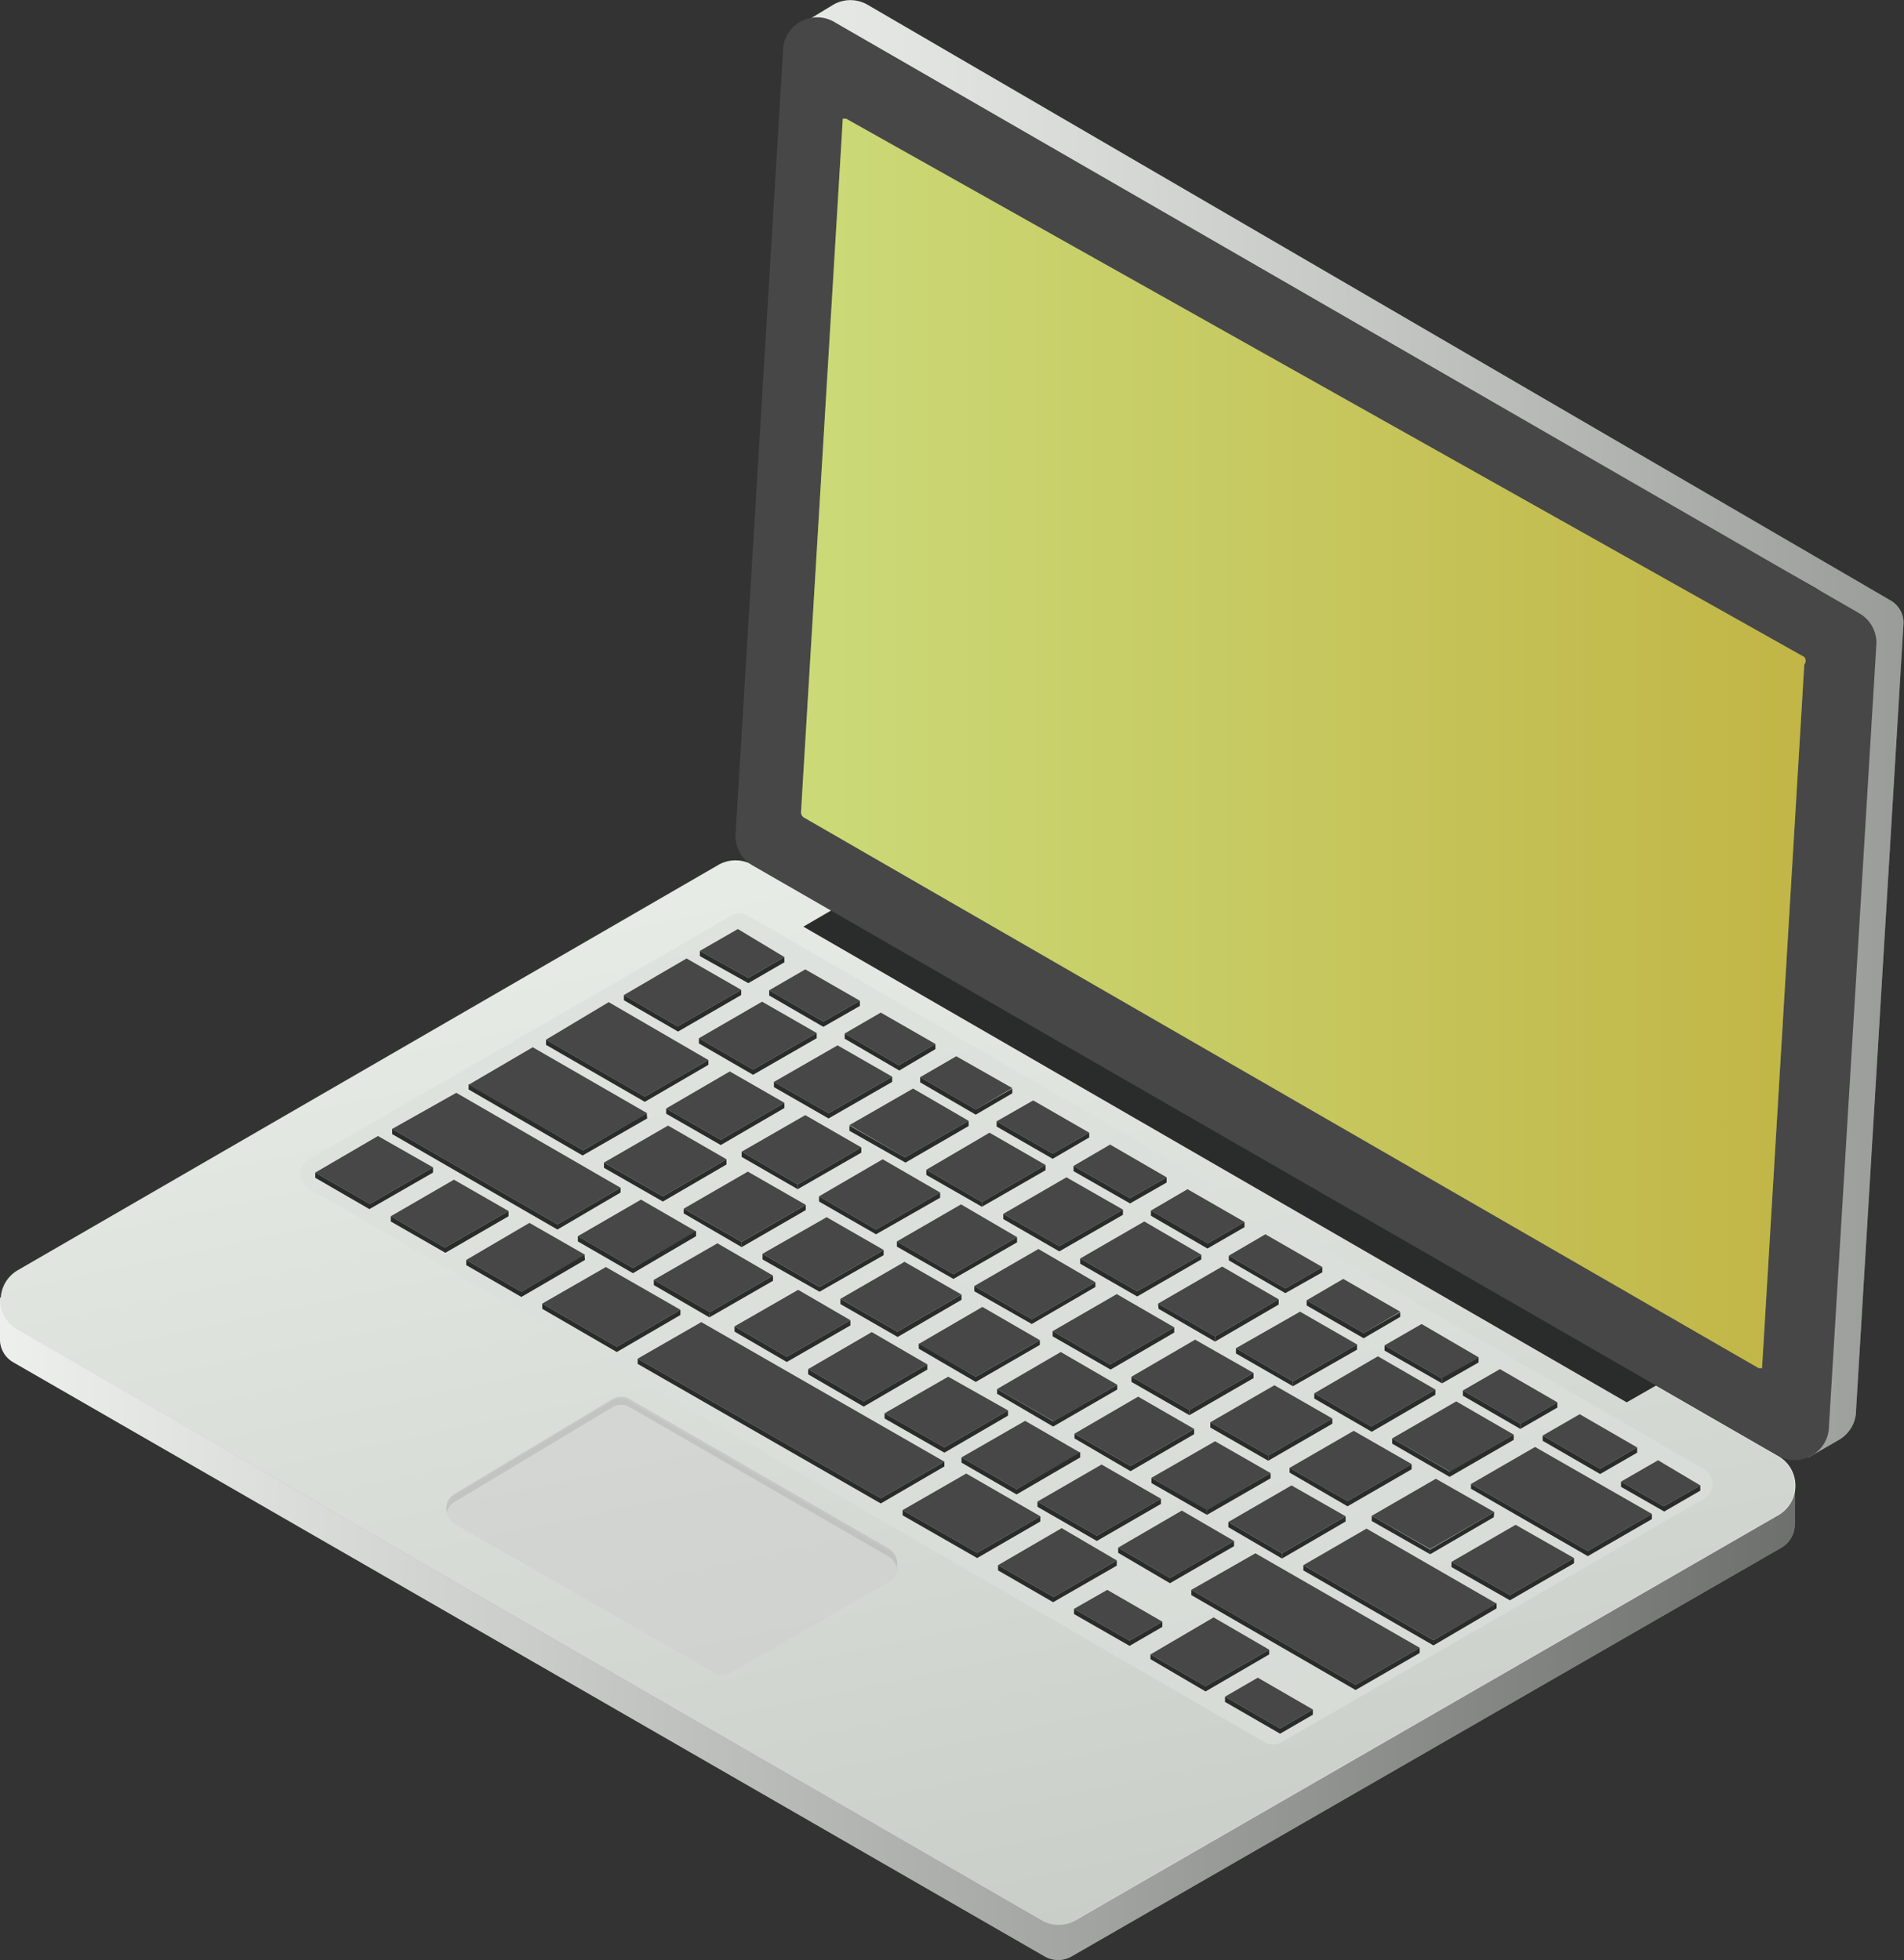<svg xmlns="http://www.w3.org/2000/svg" xmlns:xlink="http://www.w3.org/1999/xlink" viewBox="0 0 40.1 41.29"><rect x="0" y="0" width="40.1" height="41.29" fill="#333333" stroke="none"/><defs><style>.cls-1{fill:#2a2b2b;}.cls-11,.cls-2{fill:#dce0dc;}.cls-3{opacity:0.5;fill:url(#linear-gradient);}.cls-4{fill:#f3f9f2;}.cls-13,.cls-5{opacity:0.2;}.cls-5{fill:url(#linear-gradient-2);}.cls-6,.cls-9{opacity:0.3;}.cls-6{fill:url(#linear-gradient-3);}.cls-7{fill:#474747;}.cls-8{fill:#b5cb3f;}.cls-10{fill:url(#linear-gradient-4);}.cls-11{opacity:0.7;}.cls-12{fill:#ccc;opacity:0.4;}.cls-13{fill:gray;}</style><linearGradient id="linear-gradient" x1="0.01" y1="34.31" x2="37.8" y2="34.31" gradientUnits="userSpaceOnUse"><stop offset="0" stop-color="#fff"/><stop offset="0.22" stop-color="#ccc"/><stop offset="0.71" stop-color="#4d4d4d"/><stop offset="1"/></linearGradient><linearGradient id="linear-gradient-2" x1="13.96" y1="5.89" x2="22.43" y2="46.12" xlink:href="#linear-gradient"/><linearGradient id="linear-gradient-3" x1="16.93" y1="15.35" x2="40.1" y2="15.35" gradientUnits="userSpaceOnUse"><stop offset="0" stop-color="#fff"/><stop offset="0.09" stop-color="#f2f2f2"/><stop offset="0.26" stop-color="#cecece"/><stop offset="0.49" stop-color="#959595"/><stop offset="0.76" stop-color="#484848"/><stop offset="1"/></linearGradient><linearGradient id="linear-gradient-4" x1="16.88" y1="15.64" x2="38.03" y2="15.64" gradientUnits="userSpaceOnUse"><stop offset="0" stop-color="#fff"/><stop offset="1" stop-color="#de8456"/></linearGradient></defs><title>Asset 40</title><g id="Layer_2" data-name="Layer 2"><g id="Layer_2-2" data-name="Layer 2"><polyline class="cls-1" points="28.89 30.12 30.23 29.36 30.23 29.27 28.89 30.05"/><polygon class="cls-1" points="28.89 30.05 27.68 29.35 27.68 29.43 28.89 30.12 28.89 30.05"/><polyline class="cls-1" points="28.72 28.16 29.49 27.72 29.49 27.63 28.72 28.08"/><polygon class="cls-1" points="28.72 28.08 27.52 27.39 27.52 27.47 28.72 28.16 28.72 28.08"/><polyline class="cls-1" points="30.19 34.63 31.52 33.86 31.52 33.77 30.19 34.55"/><polygon class="cls-1" points="30.19 34.55 27.45 32.97 27.45 33.04 30.19 34.63 30.19 34.55"/><path class="cls-2" d="M22.57,40.18a.57.57,0,0,1-.57,0L0,27.33v.87a.56.56,0,0,0,.27.49L22,41.21a.57.57,0,0,0,.57,0L37.52,32.6a.57.57,0,0,0,.28-.49v-.9Z"/><path class="cls-3" d="M22.57,40.18a.57.57,0,0,1-.57,0L0,27.33v.87a.56.56,0,0,0,.27.49L22,41.21a.57.57,0,0,0,.57,0L37.52,32.6a.57.57,0,0,0,.28-.49v-.9Z"/><path class="cls-4" d="M15.13,18.22.37,26.76A.72.72,0,0,0,.37,28L21.93,40.45a.72.72,0,0,0,.72,0l14.8-8.53a.72.72,0,0,0,0-1.25L15.85,18.22A.72.72,0,0,0,15.13,18.22Z"/><path class="cls-5" d="M15.12,18.22.36,26.76A.72.72,0,0,0,.36,28L21.92,40.45a.72.72,0,0,0,.72,0l14.8-8.53a.72.72,0,0,0,0-1.25L15.84,18.22A.72.72,0,0,0,15.12,18.22Z"/><polygon class="cls-1" points="18.48 18.61 35.83 28.64 34.26 29.54 16.92 19.52 18.48 18.61"/><path class="cls-2" d="M18.27.1a.72.72,0,0,0-.72,0l-.61.37L38.25,12.39a.54.54,0,0,1,.27.47L38.09,30.7l.64-.37a.72.72,0,0,0,.36-.62l1-16.59a.54.54,0,0,0-.27-.47Z"/><path class="cls-6" d="M18.27.1a.72.72,0,0,0-.72,0l-.61.37L38.25,12.39a.54.54,0,0,1,.27.47L38.09,30.7l.64-.37a.72.72,0,0,0,.36-.62l1-16.59a.54.54,0,0,0-.27-.47Z"/><path class="cls-7" d="M15.49,17.6l1-16.5A.72.72,0,0,1,17.6.48L39.16,12.92a.72.72,0,0,1,.36.62l-1,16.5a.72.72,0,0,1-1.08.62L15.85,18.23A.72.72,0,0,1,15.49,17.6Z"/><path class="cls-8" d="M16.93,17.22a.13.13,0,0,1-.06-.11l.88-14.61a0,0,0,0,1,.07,0L38,13.84A.13.13,0,0,1,38,14l-.89,14.82a0,0,0,0,1-.07,0Z"/><g class="cls-9"><path class="cls-10" d="M16.93,17.22a.13.13,0,0,1-.06-.11l.88-14.61a0,0,0,0,1,.07,0L38,13.84A.13.13,0,0,1,38,14l-.89,14.82a0,0,0,0,1-.07,0Z"/></g><path class="cls-11" d="M15.4,19.29,6.51,24.42a.36.36,0,0,0,0,.62L26.63,36.7a.36.36,0,0,0,.36,0l8.9-5.13a.36.36,0,0,0,0-.62L15.76,19.29A.36.36,0,0,0,15.4,19.29Z"/><polygon class="cls-1" points="13.62 23.45 12.28 24.23 9.87 22.84 9.87 22.95 12.27 24.34 13.63 23.56 13.62 23.45"/><polygon class="cls-7" points="13.07 25.02 9.61 23.02 8.26 23.78 11.74 25.79 13.07 25.02"/><polygon class="cls-7" points="14.66 25.94 13.5 25.27 12.17 26.04 13.33 26.71 14.66 25.94"/><polygon class="cls-7" points="16.28 26.87 15.11 26.19 13.77 26.96 14.95 27.64 16.28 26.87"/><polygon class="cls-7" points="17.91 27.81 16.81 27.17 15.47 27.94 16.57 28.58 17.91 27.81"/><polygon class="cls-7" points="19.53 28.74 18.36 28.06 17.02 28.84 18.19 29.52 19.53 28.74"/><polygon class="cls-7" points="21.23 29.71 19.97 29 18.63 29.77 19.89 30.49 21.23 29.71"/><polygon class="cls-7" points="22.75 30.6 21.59 29.93 20.25 30.7 21.41 31.37 22.75 30.6"/><polygon class="cls-7" points="24.45 31.57 23.2 30.85 21.85 31.63 23.1 32.35 24.45 31.57"/><polygon class="cls-7" points="25.99 32.46 24.89 31.82 23.55 32.6 24.64 33.24 25.99 32.46"/><polygon class="cls-7" points="25.09 33.49 28.55 35.49 29.9 34.71 26.44 32.72 25.09 33.49"/><polygon class="cls-7" points="16.52 23.23 15.37 22.57 14.03 23.35 15.18 24.01 16.52 23.23"/><polygon class="cls-7" points="18.14 24.17 16.96 23.49 15.62 24.26 16.8 24.95 18.14 24.17"/><polygon class="cls-7" points="19.8 25.12 18.59 24.42 17.25 25.2 18.45 25.9 19.8 25.12"/><polygon class="cls-7" points="21.42 26.06 20.24 25.37 18.89 26.15 20.08 26.84 21.42 26.06"/><polygon class="cls-7" points="23.07 27.01 21.87 26.31 20.52 27.09 21.73 27.79 23.07 27.01"/><polygon class="cls-7" points="24.73 27.96 23.52 27.26 22.17 28.04 23.38 28.74 24.73 27.96"/><polygon class="cls-7" points="26.4 28.92 25.17 28.22 23.83 29 25.05 29.7 26.4 28.92"/><polygon class="cls-7" points="28.06 29.88 26.84 29.18 25.49 29.96 26.71 30.66 28.06 29.88"/><polygon class="cls-7" points="29.73 30.84 28.51 30.14 27.16 30.92 28.38 31.62 29.73 30.84"/><polygon class="cls-7" points="31.47 31.85 30.24 31.15 28.89 31.93 30.12 32.63 31.47 31.85"/><polygon class="cls-7" points="33.15 32.82 31.92 32.12 30.57 32.9 31.8 33.6 33.15 32.82"/><polygon class="cls-7" points="14.92 22.33 12.82 21.11 11.5 21.9 13.58 23.1 14.92 22.33"/><polygon class="cls-7" points="9.12 24.59 7.96 23.93 6.64 24.7 7.79 25.36 9.12 24.59"/><polygon class="cls-7" points="10.71 25.51 9.56 24.85 8.23 25.62 9.37 26.28 10.71 25.51"/><polygon class="cls-7" points="12.32 26.43 11.15 25.76 9.82 26.54 10.98 27.21 12.32 26.43"/><polygon class="cls-7" points="14.33 27.59 12.76 26.69 11.42 27.46 12.99 28.37 14.33 27.59"/><polygon class="cls-7" points="14.77 27.85 13.43 28.62 18.55 31.56 19.89 30.79 14.77 27.85"/><polygon class="cls-7" points="21.02 32.97 22.19 33.64 23.52 32.87 22.36 32.19 21.02 32.97"/><polygon class="cls-7" points="24.23 34.85 25.39 35.52 26.73 34.75 25.56 34.07 24.23 34.85"/><polygon class="cls-7" points="19.01 31.81 20.58 32.71 21.91 31.94 20.35 31.04 19.01 31.81"/><polygon class="cls-7" points="26.96 36.41 25.8 35.74 26.49 35.34 27.65 36.01 26.96 36.41"/><polygon class="cls-7" points="23.79 34.56 22.62 33.89 23.32 33.49 24.48 34.16 23.79 34.56"/><polygon class="cls-7" points="15.61 20.85 14.46 20.19 13.14 20.96 14.27 21.62 15.61 20.85"/><polygon class="cls-7" points="17.2 21.76 16.05 21.1 14.72 21.87 15.86 22.53 17.2 21.76"/><polygon class="cls-7" points="18.79 22.68 17.64 22.02 16.3 22.79 17.45 23.45 18.79 22.68"/><polygon class="cls-7" points="20.4 23.61 19.23 22.93 17.89 23.7 19.06 24.38 20.4 23.61"/><polygon class="cls-7" points="22.02 24.54 20.84 23.86 19.51 24.64 20.68 25.32 22.02 24.54"/><polygon class="cls-7" points="23.65 25.48 22.46 24.8 21.13 25.57 22.31 26.25 23.65 25.48"/><polygon class="cls-7" points="25.3 26.43 24.1 25.73 22.75 26.51 23.95 27.2 25.3 26.43"/><polygon class="cls-7" points="26.93 27.37 25.74 26.68 24.39 27.46 25.59 28.15 26.93 27.37"/><polygon class="cls-7" points="28.58 28.32 27.38 27.63 26.03 28.4 27.23 29.1 28.58 28.32"/><polygon class="cls-7" points="30.23 29.27 29.02 28.57 27.68 29.35 28.88 30.05 30.23 29.27"/><polygon class="cls-7" points="31.88 30.22 30.67 29.52 29.32 30.3 30.54 31 31.88 30.22"/><polygon class="cls-7" points="32.33 30.48 30.98 31.26 33.44 32.67 34.79 31.89 32.33 30.48"/><polygon class="cls-7" points="26.65 26 25.88 26.45 27.07 27.14 27.85 26.69 26.65 26"/><polygon class="cls-7" points="25.01 25.05 24.24 25.5 25.44 26.19 26.21 25.74 25.01 25.05"/><polygon class="cls-7" points="23.38 24.11 22.61 24.56 23.8 25.24 24.57 24.8 23.38 24.11"/><polygon class="cls-7" points="21.76 23.18 20.99 23.62 22.17 24.3 22.94 23.86 21.76 23.18"/><polygon class="cls-7" points="20.14 22.25 19.38 22.69 20.55 23.37 21.32 22.92 20.14 22.25"/><polygon class="cls-7" points="18.55 21.33 17.79 21.77 18.93 22.44 19.7 21.99 18.55 21.33"/><polygon class="cls-7" points="16.96 20.42 16.2 20.86 17.34 21.52 18.11 21.08 16.96 20.42"/><polygon class="cls-7" points="31.59 28.84 30.81 29.29 32.02 29.99 32.8 29.54 31.59 28.84"/><polygon class="cls-7" points="33.27 29.79 32.49 30.24 33.7 30.94 34.48 30.49 33.27 29.79"/><polygon class="cls-7" points="29.94 27.89 29.16 28.34 30.37 29.04 31.14 28.59 29.94 27.89"/><polygon class="cls-7" points="28.29 26.94 27.52 27.39 28.72 28.08 29.49 27.63 28.29 26.94"/><polygon class="cls-7" points="34.92 30.76 34.14 31.21 35.04 31.73 35.81 31.29 34.92 30.76"/><polygon class="cls-7" points="14.74 20.03 15.76 20.6 16.52 20.16 15.54 19.57 14.74 20.03"/><polygon class="cls-1" points="14.27 21.62 13.14 20.96 13.14 21.07 14.28 21.73 15.61 20.96 15.61 20.85 14.27 21.62"/><polygon class="cls-1" points="15.86 22.53 14.72 21.87 14.72 21.98 15.86 22.64 17.2 21.87 17.2 21.76 15.86 22.53"/><polygon class="cls-1" points="17.45 23.45 16.3 22.79 16.3 22.9 17.45 23.56 18.79 22.79 18.79 22.68 17.45 23.45"/><polygon class="cls-1" points="19.06 24.38 17.89 23.71 17.89 23.82 19.07 24.49 20.4 23.72 20.4 23.61 19.06 24.38"/><polyline class="cls-1" points="20.68 25.42 22.02 24.65 22.02 24.54 20.68 25.32"/><polygon class="cls-1" points="20.68 25.32 19.51 24.64 19.51 24.75 20.68 25.42 20.68 25.32"/><polygon class="cls-1" points="22.31 26.25 21.13 25.57 21.13 25.68 22.31 26.36 23.65 25.59 23.65 25.48 22.31 26.25"/><polygon class="cls-1" points="23.95 27.2 22.75 26.51 22.75 26.62 23.95 27.31 25.3 26.53 25.3 26.43 23.95 27.2"/><polyline class="cls-1" points="25.59 28.26 26.93 27.48 26.93 27.37 25.59 28.15"/><polygon class="cls-1" points="25.59 28.15 24.39 27.46 24.4 27.57 25.59 28.26 25.59 28.15"/><polyline class="cls-1" points="27.23 29.2 28.58 28.43 28.58 28.32 27.23 29.1"/><polygon class="cls-1" points="27.23 29.1 26.03 28.4 26.03 28.51 27.23 29.2 27.23 29.1"/><polygon class="cls-1" points="28.88 30.05 27.68 29.35 27.68 29.46 28.89 30.16 30.23 29.38 30.23 29.27 28.88 30.05"/><polygon class="cls-1" points="13.58 23.1 11.5 21.9 11.5 22.01 13.58 23.21 14.92 22.43 14.92 22.33 13.58 23.1"/><polygon class="cls-1" points="15.18 24.01 14.03 23.35 14.03 23.46 15.18 24.12 16.52 23.34 16.52 23.23 15.18 24.01"/><polygon class="cls-1" points="16.8 24.95 16.8 25.05 18.14 24.28 18.14 24.17 16.8 24.95"/><polygon class="cls-1" points="15.62 24.37 16.8 25.05 16.8 24.95 15.62 24.26 15.62 24.37"/><polygon class="cls-1" points="18.45 25.9 17.25 25.2 17.25 25.31 18.45 26 19.8 25.23 19.8 25.12 18.45 25.9"/><polygon class="cls-1" points="20.08 26.84 20.08 26.84 18.89 26.15 18.89 26.26 20.08 26.94 21.42 26.17 21.42 26.06 20.08 26.84"/><polygon class="cls-1" points="21.73 27.79 20.52 27.09 20.52 27.2 21.73 27.89 23.07 27.11 23.07 27.01 21.73 27.79"/><polygon class="cls-1" points="23.38 28.74 22.17 28.04 22.17 28.15 23.39 28.85 24.73 28.07 24.73 27.96 23.38 28.74"/><polygon class="cls-1" points="25.05 29.7 25.05 29.81 26.4 29.03 26.4 28.92 25.05 29.7"/><polygon class="cls-1" points="23.83 29.11 25.05 29.81 25.05 29.7 23.83 29 23.83 29.11"/><polygon class="cls-1" points="26.71 30.66 26.71 30.77 28.06 29.99 28.06 29.88 26.71 30.66"/><polygon class="cls-1" points="25.49 29.96 25.49 30.07 26.71 30.77 26.71 30.66 25.49 29.96"/><polygon class="cls-1" points="28.38 31.62 27.16 30.92 27.16 31.02 28.38 31.73 29.73 30.95 29.73 30.84 28.38 31.62"/><polygon class="cls-1" points="30.12 32.64 30.12 32.74 31.46 31.96 31.47 31.85 30.12 32.64"/><polygon class="cls-1" points="28.89 31.93 28.89 32.04 30.12 32.74 30.12 32.64 28.89 31.93"/><polygon class="cls-1" points="25.42 31.8 25.42 31.91 26.76 31.14 26.76 31.03 25.42 31.8"/><polygon class="cls-1" points="24.25 31.13 24.25 31.24 25.42 31.91 25.42 31.8 24.25 31.13"/><polygon class="cls-1" points="22.18 29.94 21 29.26 21 29.36 22.18 30.05 23.53 29.27 23.53 29.17 22.18 29.94"/><polygon class="cls-1" points="20.55 29 19.35 28.3 19.35 28.41 20.55 29.11 21.9 28.33 21.9 28.23 20.55 29"/><polygon class="cls-1" points="18.61 26.33 17.26 27.11 16.06 26.41 16.06 26.53 17.26 27.21 18.61 26.44 18.61 26.33"/><polygon class="cls-1" points="11.74 25.79 8.26 23.78 8.26 23.89 11.74 25.9 13.07 25.12 13.07 25.02 11.74 25.79"/><polyline class="cls-1" points="12.17 26.04 12.17 26.15 13.33 26.82 14.66 26.04 14.66 25.93 13.33 26.71 12.17 26.04"/><polygon class="cls-1" points="14.95 27.64 14.94 27.75 16.28 26.98 16.28 26.87 14.95 27.64"/><polygon class="cls-1" points="13.77 27.07 14.94 27.75 14.95 27.64 13.77 26.96 13.77 27.07"/><polygon class="cls-1" points="16.57 28.58 15.47 27.94 15.47 28.05 16.57 28.69 17.91 27.92 17.91 27.81 16.57 28.58"/><polygon class="cls-1" points="19.89 30.49 18.63 29.77 18.63 29.88 19.89 30.6 21.23 29.82 21.23 29.71 19.89 30.49"/><polygon class="cls-1" points="21.41 31.37 20.25 30.7 20.25 30.81 21.41 31.48 22.75 30.7 22.75 30.59 21.41 31.37"/><polygon class="cls-1" points="23.1 32.35 21.85 31.63 21.85 31.74 23.1 32.46 24.45 31.68 24.45 31.57 23.1 32.35"/><polygon class="cls-1" points="24.64 33.24 23.55 32.6 23.55 32.71 24.64 33.35 25.99 32.57 25.99 32.46 24.64 33.24"/><polygon class="cls-1" points="18.19 29.52 17.02 28.84 17.02 28.95 18.19 29.63 19.53 28.85 19.53 28.74 18.19 29.52"/><polygon class="cls-1" points="28.55 35.49 28.55 35.49 25.09 33.49 25.09 33.6 28.55 35.6 29.9 34.82 29.9 34.71 28.55 35.49"/><polygon class="cls-1" points="30.19 34.55 27.45 32.97 27.45 33.08 30.19 34.66 31.52 33.88 31.52 33.77 30.19 34.55"/><polygon class="cls-1" points="12.99 28.37 11.42 27.46 11.42 27.57 12.99 28.48 14.33 27.7 14.33 27.59 12.99 28.37"/><polygon class="cls-1" points="18.55 31.56 13.43 28.62 13.43 28.73 18.55 31.67 19.89 30.89 19.89 30.79 18.55 31.56"/><polyline class="cls-1" points="20.58 32.82 19.01 31.92 19.01 31.81 20.58 32.71 21.91 31.94 21.91 32.05 20.58 32.82"/><polygon class="cls-1" points="22.19 33.64 21.02 32.97 21.02 33.08 22.18 33.75 23.52 32.98 23.52 32.87 22.19 33.64"/><polygon class="cls-1" points="23.79 34.56 22.62 33.89 22.62 34 23.79 34.67 24.48 34.27 24.48 34.16 23.79 34.56"/><polygon class="cls-1" points="25.39 35.52 24.23 34.85 24.23 34.95 25.39 35.63 26.73 34.85 26.73 34.75 25.39 35.52"/><polygon class="cls-1" points="26.96 36.41 25.8 35.74 25.8 35.85 26.96 36.52 27.65 36.12 27.65 36.01 26.96 36.41"/><polygon class="cls-1" points="27.07 27.14 25.88 26.45 25.88 26.55 27.07 27.24 27.85 26.8 27.85 26.69 27.07 27.14"/><polygon class="cls-1" points="25.44 26.19 24.24 25.5 24.24 25.61 25.43 26.3 26.21 25.85 26.21 25.74 25.44 26.19"/><polygon class="cls-1" points="23.8 25.24 23.8 25.24 22.61 24.56 22.61 24.67 23.8 25.35 24.57 24.91 24.57 24.8 23.8 25.24"/><polygon class="cls-1" points="22.17 24.3 20.99 23.62 20.99 23.73 22.17 24.41 22.94 23.96 22.94 23.86 22.17 24.3"/><polygon class="cls-1" points="20.55 23.37 20.55 23.37 19.38 22.69 19.38 22.8 20.55 23.48 21.32 23.03 21.32 22.93 20.55 23.37"/><polygon class="cls-1" points="18.93 22.44 17.79 21.77 17.79 21.88 18.94 22.55 19.7 22.1 19.7 21.99 18.93 22.44"/><polygon class="cls-1" points="17.34 21.52 16.2 20.86 16.2 20.97 17.34 21.63 18.11 21.19 18.11 21.08 17.34 21.52"/><polygon class="cls-1" points="15.76 20.6 14.74 20.03 14.74 20.14 15.76 20.71 16.52 20.27 16.52 20.16 15.76 20.6"/><polygon class="cls-1" points="13.96 25.2 12.72 24.49 12.72 24.6 13.96 25.31 15.3 24.53 15.3 24.42 13.96 25.2"/><polygon class="cls-1" points="28.34 31.94 27 32.72 27 32.83 28.34 32.05 28.34 31.94"/><polygon class="cls-1" points="25.87 32.06 25.87 32.17 27 32.83 27 32.72 25.87 32.06"/><polygon class="cls-1" points="15.62 26.16 15.62 26.27 16.97 25.49 16.97 25.38 15.62 26.16"/><polygon class="cls-1" points="14.4 25.56 15.62 26.27 15.62 26.16 14.4 25.46 14.4 25.56"/><polygon class="cls-1" points="23.81 30.88 22.63 30.2 22.63 30.3 23.81 30.99 25.15 30.21 25.15 30.1 23.81 30.88"/><polygon class="cls-1" points="20.25 27.27 18.9 28.05 17.7 27.36 17.7 27.47 18.9 28.16 18.9 28.16 18.9 28.16 18.91 28.16 18.91 28.16 20.25 27.38 20.25 27.27"/><polygon class="cls-7" points="25.87 32.06 27 32.72 28.34 31.94 27.2 31.29 25.87 32.06"/><polygon class="cls-7" points="24.25 31.13 25.42 31.81 26.76 31.03 25.59 30.36 24.25 31.13"/><polygon class="cls-7" points="22.63 30.2 23.81 30.88 25.15 30.1 23.97 29.42 22.63 30.2"/><polygon class="cls-7" points="21 29.26 22.19 29.94 23.53 29.17 22.34 28.48 21 29.26"/><polygon class="cls-7" points="19.35 28.31 20.55 29 21.9 28.23 20.69 27.53 19.35 28.31"/><polygon class="cls-7" points="16.06 26.41 17.26 27.11 18.61 26.33 17.41 25.64 16.06 26.41"/><polygon class="cls-7" points="14.4 25.46 15.62 26.16 16.97 25.38 15.75 24.68 14.4 25.46"/><polygon class="cls-7" points="12.72 24.49 13.96 25.2 15.3 24.42 14.07 23.71 12.72 24.49"/><polygon class="cls-7" points="9.87 22.85 12.28 24.23 13.63 23.45 11.22 22.06 9.87 22.85"/><polygon class="cls-7" points="27.45 32.97 30.19 34.55 31.52 33.78 28.78 32.2 27.45 32.97"/><polygon class="cls-7" points="17.7 27.36 18.9 28.05 20.25 27.27 19.05 26.58 17.7 27.36"/><polygon class="cls-1" points="31.8 33.6 30.57 32.9 30.57 33.01 31.8 33.71 33.15 32.93 33.15 32.82 31.8 33.6"/><polygon class="cls-1" points="30.53 31 29.32 30.3 29.32 30.41 30.53 31.11 31.88 30.33 31.88 30.22 30.53 31"/><polygon class="cls-1" points="33.44 32.67 30.98 31.26 30.98 31.36 33.44 32.78 34.79 32 34.79 31.89 33.44 32.67"/><polygon class="cls-1" points="28.72 28.08 29.49 27.64 29.49 27.74 28.72 28.19 27.52 27.5 27.52 27.39 28.72 28.08"/><polygon class="cls-1" points="30.37 29.03 30.37 29.14 31.14 28.7 31.14 28.59 30.37 29.03"/><polygon class="cls-1" points="29.16 28.34 29.16 28.45 30.37 29.14 30.37 29.04 29.16 28.34"/><polyline class="cls-1" points="32.02 30.1 32.8 29.65 32.8 29.54 32.02 29.99"/><polygon class="cls-1" points="32.02 29.99 30.81 29.29 30.81 29.4 32.02 30.1 32.02 29.99"/><polygon class="cls-1" points="33.7 30.94 32.49 30.24 32.49 30.35 33.7 31.05 34.48 30.6 34.48 30.49 33.7 30.94"/><polygon class="cls-1" points="35.04 31.73 34.14 31.21 34.14 31.32 35.05 31.84 35.81 31.4 35.81 31.29 35.04 31.73"/><polyline class="cls-1" points="12.32 26.54 12.31 26.43 10.98 27.21 9.82 26.54 9.82 26.65 10.98 27.32 12.32 26.54"/><polygon class="cls-1" points="10.71 25.51 9.37 26.28 8.23 25.62 8.23 25.73 9.38 26.39 10.71 25.62 10.71 25.51"/><polygon class="cls-1" points="7.79 25.36 6.64 24.7 6.64 24.81 7.78 25.47 9.12 24.7 9.12 24.59 7.79 25.36"/><path class="cls-12" d="M13.28,29.54l5.46,3.15a.36.36,0,0,1,0,.62L15.4,35.23a.36.36,0,0,1-.36,0L9.59,32.11a.36.36,0,0,1,0-.62l3.33-2A.36.36,0,0,1,13.28,29.54Z"/><path class="cls-13" d="M9.57,31.64l3.33-2a.36.36,0,0,1,.36,0l5.46,3.15a.34.34,0,0,1,.16.23.35.35,0,0,0-.16-.4l-5.46-3.15a.36.36,0,0,0-.36,0l-3.33,2a.35.35,0,0,0-.16.39A.34.34,0,0,1,9.57,31.64Z"/></g></g></svg>